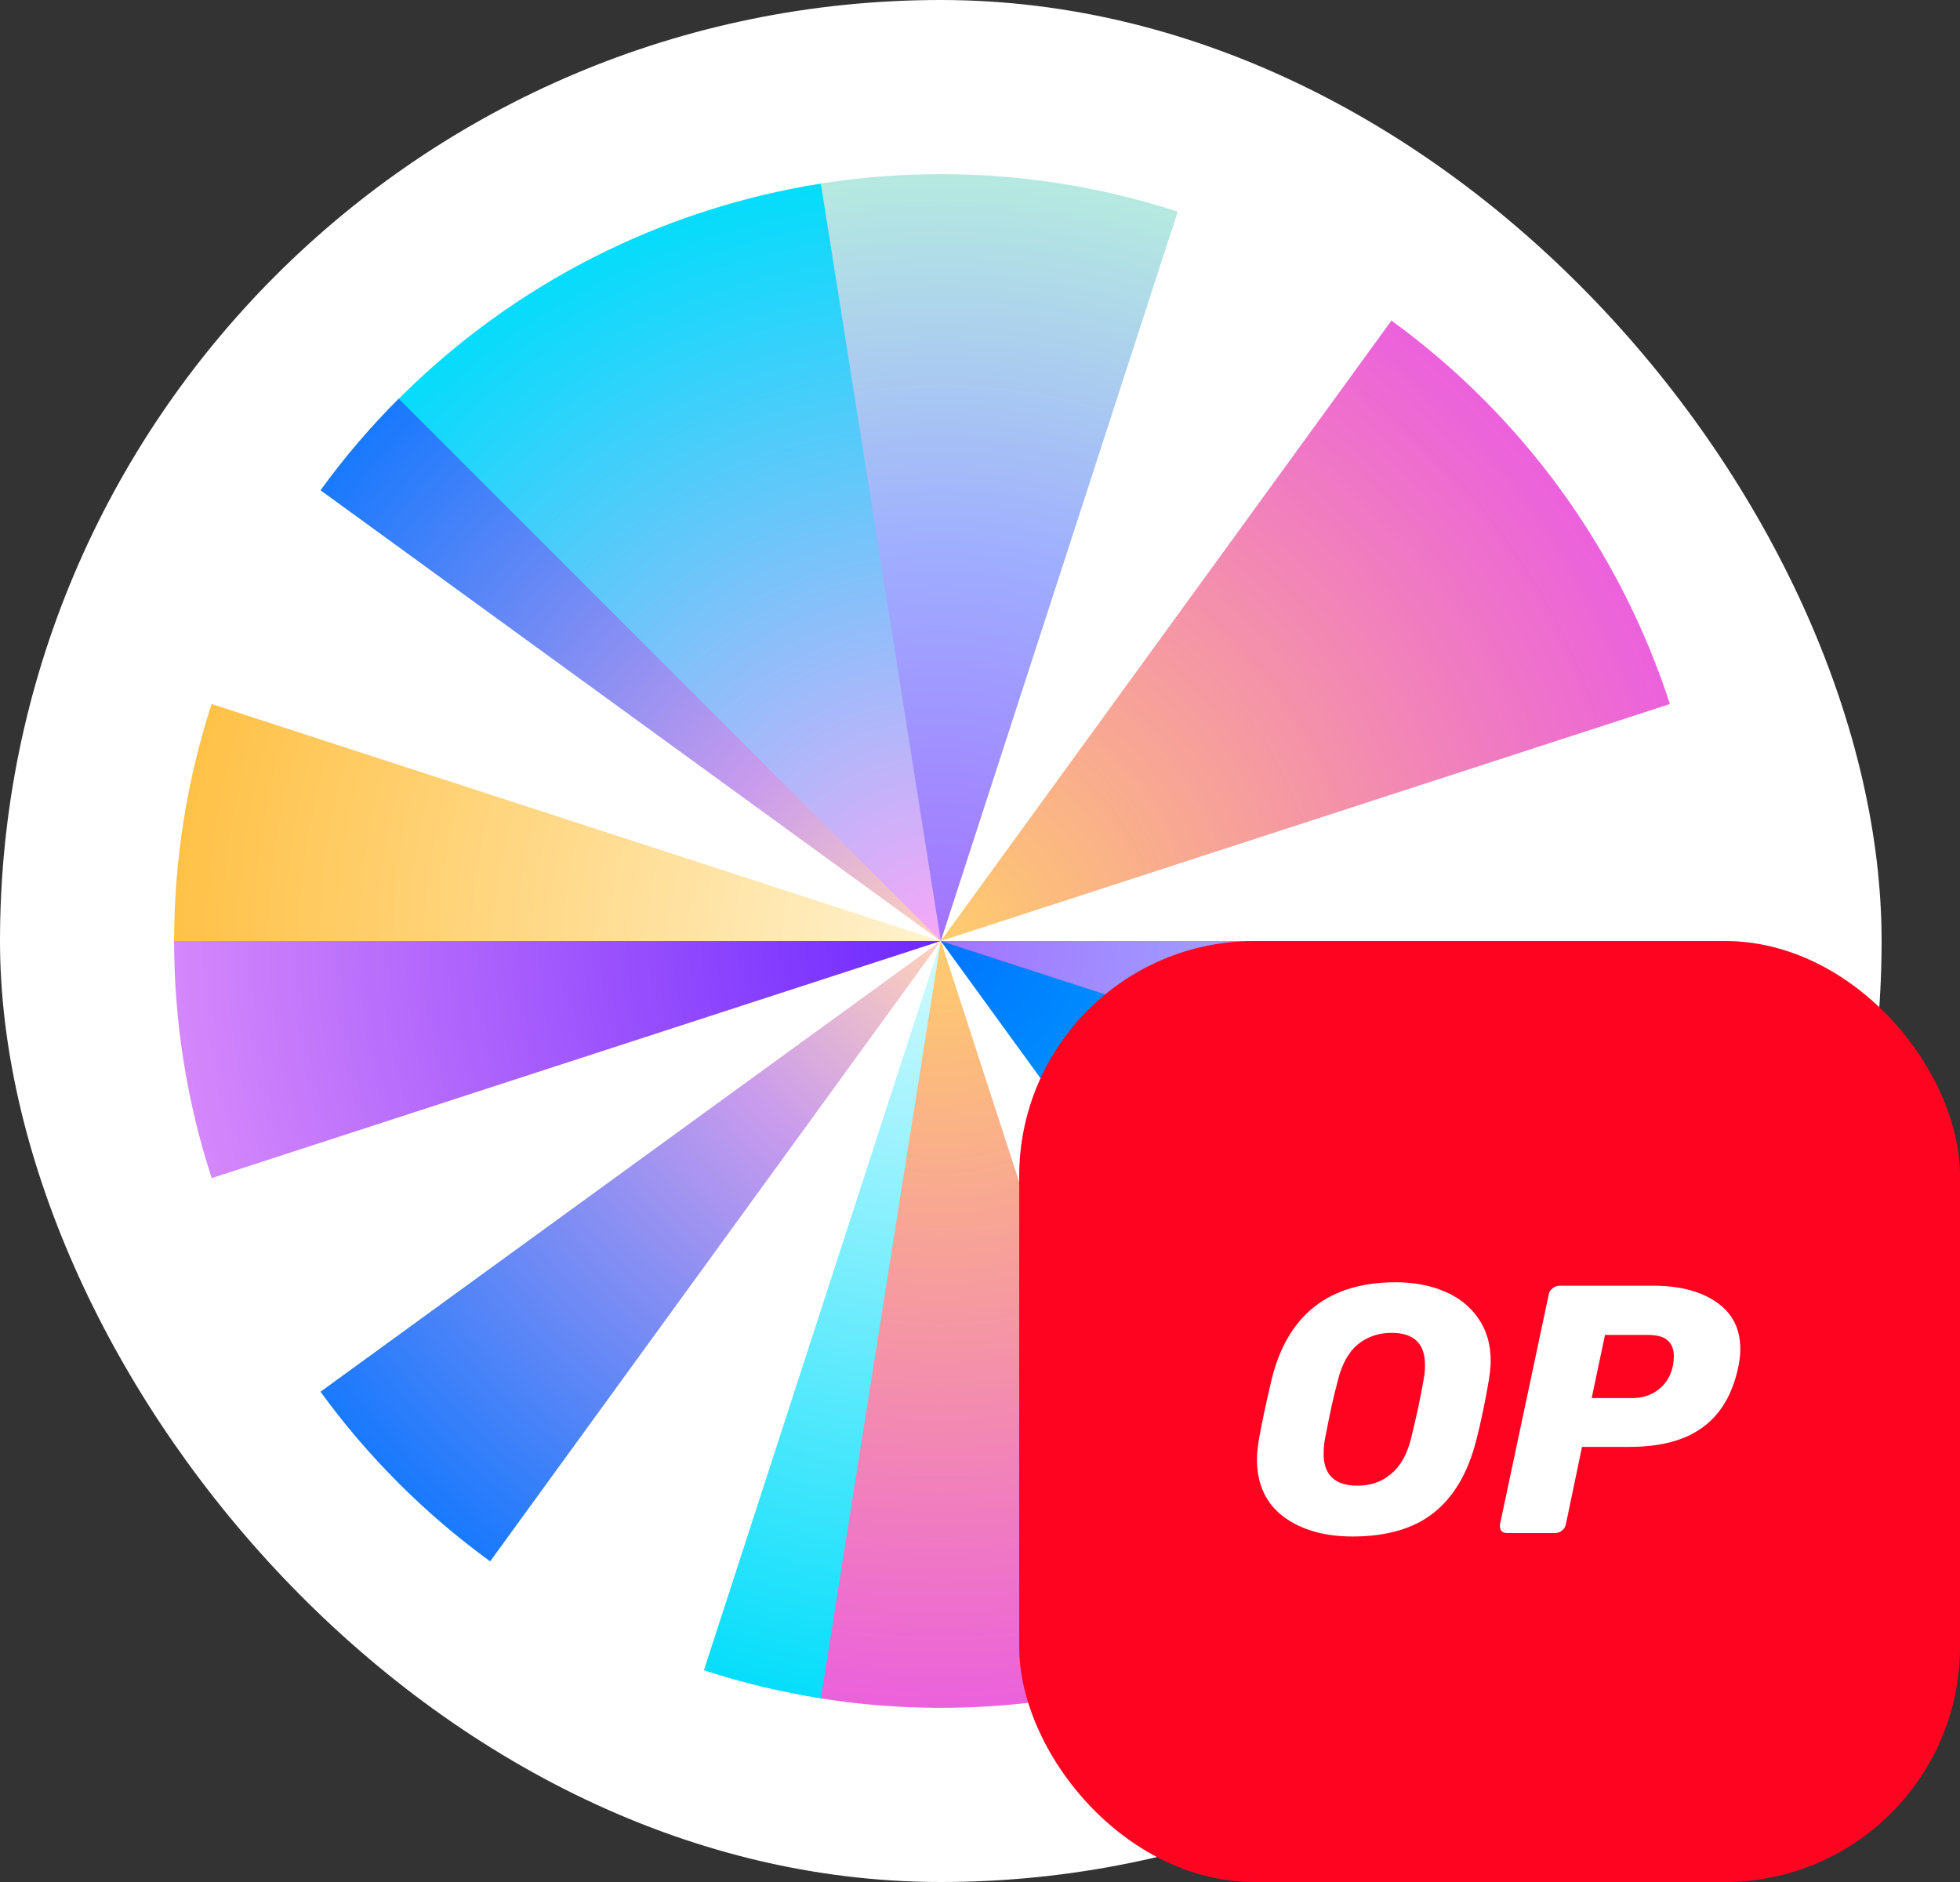 <svg width="25" height="24" viewBox="0 0 25 24" fill="none" xmlns="http://www.w3.org/2000/svg">
<rect x="0" y="0" width="25" height="24" fill="#333333" stroke="none"/>
<rect width="24" height="24" rx="12" fill="white"/>
<path d="M2.7 15.024C2.382 14.047 2.221 13.027 2.221 12L2.293 11.945L11.725 11.964L12 12L2.7 15.024Z" fill="url(#paint0_radial_7026_443122)"/>
<path d="M15.023 21.3C13.555 21.777 11.996 21.9 10.471 21.659L10.398 21.548L11.969 12.125L12.001 12L15.023 21.3Z" fill="url(#paint1_radial_7026_443122)"/>
<path d="M21.779 12C21.779 13.026 21.618 14.046 21.3 15.022H21.089L12.05 12.036L12 12H21.779Z" fill="url(#paint2_radial_7026_443122)"/>
<path d="M4.088 6.252C4.389 5.837 4.722 5.447 5.084 5.085L5.166 5.11L11.953 11.923L11.999 12L4.088 6.252Z" fill="url(#paint3_radial_7026_443122)"/>
<path d="M5.086 5.085C6.546 3.624 8.431 2.664 10.471 2.341L10.515 2.413L12.001 11.843V12L5.086 5.085Z" fill="url(#paint4_radial_7026_443122)"/>
<path d="M10.47 2.341C11.994 2.1 13.554 2.222 15.022 2.699L12 12L10.47 2.341Z" fill="url(#paint5_radial_7026_443122)"/>
<path d="M2.221 12C2.221 10.974 2.382 9.954 2.699 8.978L12 12L2.221 12Z" fill="url(#paint6_radial_7026_443122)"/>
<path d="M17.748 4.088C19.419 5.302 20.662 7.014 21.3 8.978L12 12L17.748 4.088Z" fill="url(#paint7_radial_7026_443122)"/>
<path d="M6.252 19.911C5.422 19.308 4.692 18.578 4.088 17.748L12 12L6.252 19.911Z" fill="url(#paint8_radial_7026_443122)"/>
<path d="M10.47 21.659C9.964 21.578 9.465 21.459 8.978 21.3L12 12L10.47 21.659Z" fill="url(#paint9_radial_7026_443122)"/>
<path d="M21.3 15.022C20.662 16.986 19.419 18.697 17.748 19.911L12 12L21.3 15.022Z" fill="url(#paint10_radial_7026_443122)"/>
<rect x="13" y="12" width="12" height="12" rx="3" fill="#FF0420"/>
<path d="M17.25 19.594C16.892 19.594 16.6 19.51 16.372 19.342C16.146 19.172 16.033 18.927 16.033 18.612C16.033 18.545 16.04 18.466 16.055 18.37C16.093 18.154 16.148 17.895 16.22 17.59C16.424 16.764 16.952 16.352 17.802 16.352C18.032 16.352 18.241 16.39 18.424 16.469C18.606 16.544 18.75 16.659 18.856 16.812C18.961 16.964 19.014 17.144 19.014 17.352C19.014 17.415 19.007 17.494 18.992 17.59C18.947 17.856 18.894 18.118 18.829 18.37C18.724 18.78 18.544 19.09 18.284 19.294C18.028 19.496 17.682 19.594 17.25 19.594ZM17.315 18.946C17.483 18.946 17.624 18.896 17.742 18.797C17.862 18.699 17.948 18.548 17.999 18.341C18.068 18.058 18.121 17.813 18.157 17.602C18.169 17.54 18.176 17.475 18.176 17.408C18.176 17.134 18.035 16.997 17.749 16.997C17.581 16.997 17.437 17.048 17.317 17.146C17.2 17.244 17.116 17.396 17.065 17.602C17.01 17.804 16.957 18.048 16.902 18.341C16.89 18.401 16.883 18.464 16.883 18.531C16.88 18.809 17.027 18.946 17.315 18.946Z" fill="white"/>
<path d="M19.224 19.55C19.19 19.55 19.166 19.541 19.147 19.519C19.133 19.495 19.128 19.468 19.133 19.437L19.754 16.509C19.759 16.476 19.776 16.449 19.805 16.428C19.831 16.406 19.86 16.396 19.891 16.396H21.089C21.422 16.396 21.689 16.466 21.89 16.603C22.094 16.742 22.198 16.941 22.198 17.203C22.198 17.277 22.188 17.357 22.171 17.438C22.097 17.784 21.945 18.038 21.715 18.204C21.489 18.369 21.18 18.451 20.786 18.451H20.179L19.973 19.437C19.965 19.471 19.951 19.497 19.922 19.519C19.896 19.541 19.867 19.55 19.836 19.55H19.224ZM20.817 17.829C20.945 17.829 21.053 17.796 21.146 17.726C21.242 17.657 21.305 17.558 21.336 17.428C21.346 17.378 21.35 17.332 21.35 17.294C21.35 17.208 21.324 17.14 21.273 17.095C21.223 17.047 21.134 17.023 21.012 17.023H20.472L20.302 17.829H20.817Z" fill="white"/>
<defs>
<radialGradient id="paint0_radial_7026_443122" cx="0" cy="0" r="1" gradientUnits="userSpaceOnUse" gradientTransform="translate(12 12) rotate(-180) scale(13.026 13.026)">
<stop stop-color="#6D28FF"/>
<stop offset="1" stop-color="#F7A7F9"/>
</radialGradient>
<radialGradient id="paint1_radial_7026_443122" cx="0" cy="0" r="1" gradientUnits="userSpaceOnUse" gradientTransform="translate(12.001 12) rotate(90) scale(10.012 10.012)">
<stop stop-color="#FFCD6B"/>
<stop offset="1" stop-color="#EB5EDF"/>
</radialGradient>
<radialGradient id="paint2_radial_7026_443122" cx="0" cy="0" r="1" gradientUnits="userSpaceOnUse" gradientTransform="translate(12 12) rotate(-90) scale(10.004 10.004)">
<stop stop-color="#A273FF"/>
<stop offset="0.5" stop-color="#9FAEFF"/>
<stop offset="1" stop-color="#B6ECDF"/>
<stop offset="1" stop-color="#AAF2E1"/>
</radialGradient>
<radialGradient id="paint3_radial_7026_443122" cx="0" cy="0" r="1" gradientUnits="userSpaceOnUse" gradientTransform="translate(11.999 12) rotate(114.172) scale(10.719 10.719)">
<stop stop-color="#FFD2B9"/>
<stop offset="0.29" stop-color="#C99BED"/>
<stop offset="1" stop-color="#0075FF"/>
</radialGradient>
<radialGradient id="paint4_radial_7026_443122" cx="0" cy="0" r="1" gradientUnits="userSpaceOnUse" gradientTransform="translate(12.001 12) rotate(-98.995) scale(10.014 10.014)">
<stop stop-color="#F7A7F9"/>
<stop offset="1" stop-color="#00DDFB"/>
</radialGradient>
<radialGradient id="paint5_radial_7026_443122" cx="0" cy="0" r="1" gradientUnits="userSpaceOnUse" gradientTransform="translate(12 12) rotate(-90) scale(10.004)">
<stop stop-color="#A273FF"/>
<stop offset="0.5" stop-color="#9FAEFF"/>
<stop offset="1" stop-color="#B6ECDF"/>
<stop offset="1" stop-color="#AAF2E1"/>
</radialGradient>
<radialGradient id="paint6_radial_7026_443122" cx="0" cy="0" r="1" gradientUnits="userSpaceOnUse" gradientTransform="translate(12 12) rotate(-180) scale(10.021 10.021)">
<stop stop-color="#FFF3D0"/>
<stop offset="1" stop-color="#FFC044"/>
</radialGradient>
<radialGradient id="paint7_radial_7026_443122" cx="0" cy="0" r="1" gradientUnits="userSpaceOnUse" gradientTransform="translate(12 12) rotate(90) scale(10.012)">
<stop stop-color="#FFCD6B"/>
<stop offset="1" stop-color="#EB5EDF"/>
</radialGradient>
<radialGradient id="paint8_radial_7026_443122" cx="0" cy="0" r="1" gradientUnits="userSpaceOnUse" gradientTransform="translate(12 12) rotate(114.172) scale(10.719)">
<stop stop-color="#FFD2B9"/>
<stop offset="0.29" stop-color="#C99BED"/>
<stop offset="1" stop-color="#0075FF"/>
</radialGradient>
<radialGradient id="paint9_radial_7026_443122" cx="0" cy="0" r="1" gradientUnits="userSpaceOnUse" gradientTransform="translate(12 12) rotate(90) scale(10.033 10.033)">
<stop stop-color="#D5FAFF"/>
<stop offset="1" stop-color="#00DDFB"/>
</radialGradient>
<radialGradient id="paint10_radial_7026_443122" cx="0" cy="0" r="1" gradientUnits="userSpaceOnUse" gradientTransform="translate(12 12) rotate(35.99) scale(9.975)">
<stop stop-color="#0075FF"/>
<stop offset="1" stop-color="#00DDFB"/>
</radialGradient>
</defs>
</svg>
